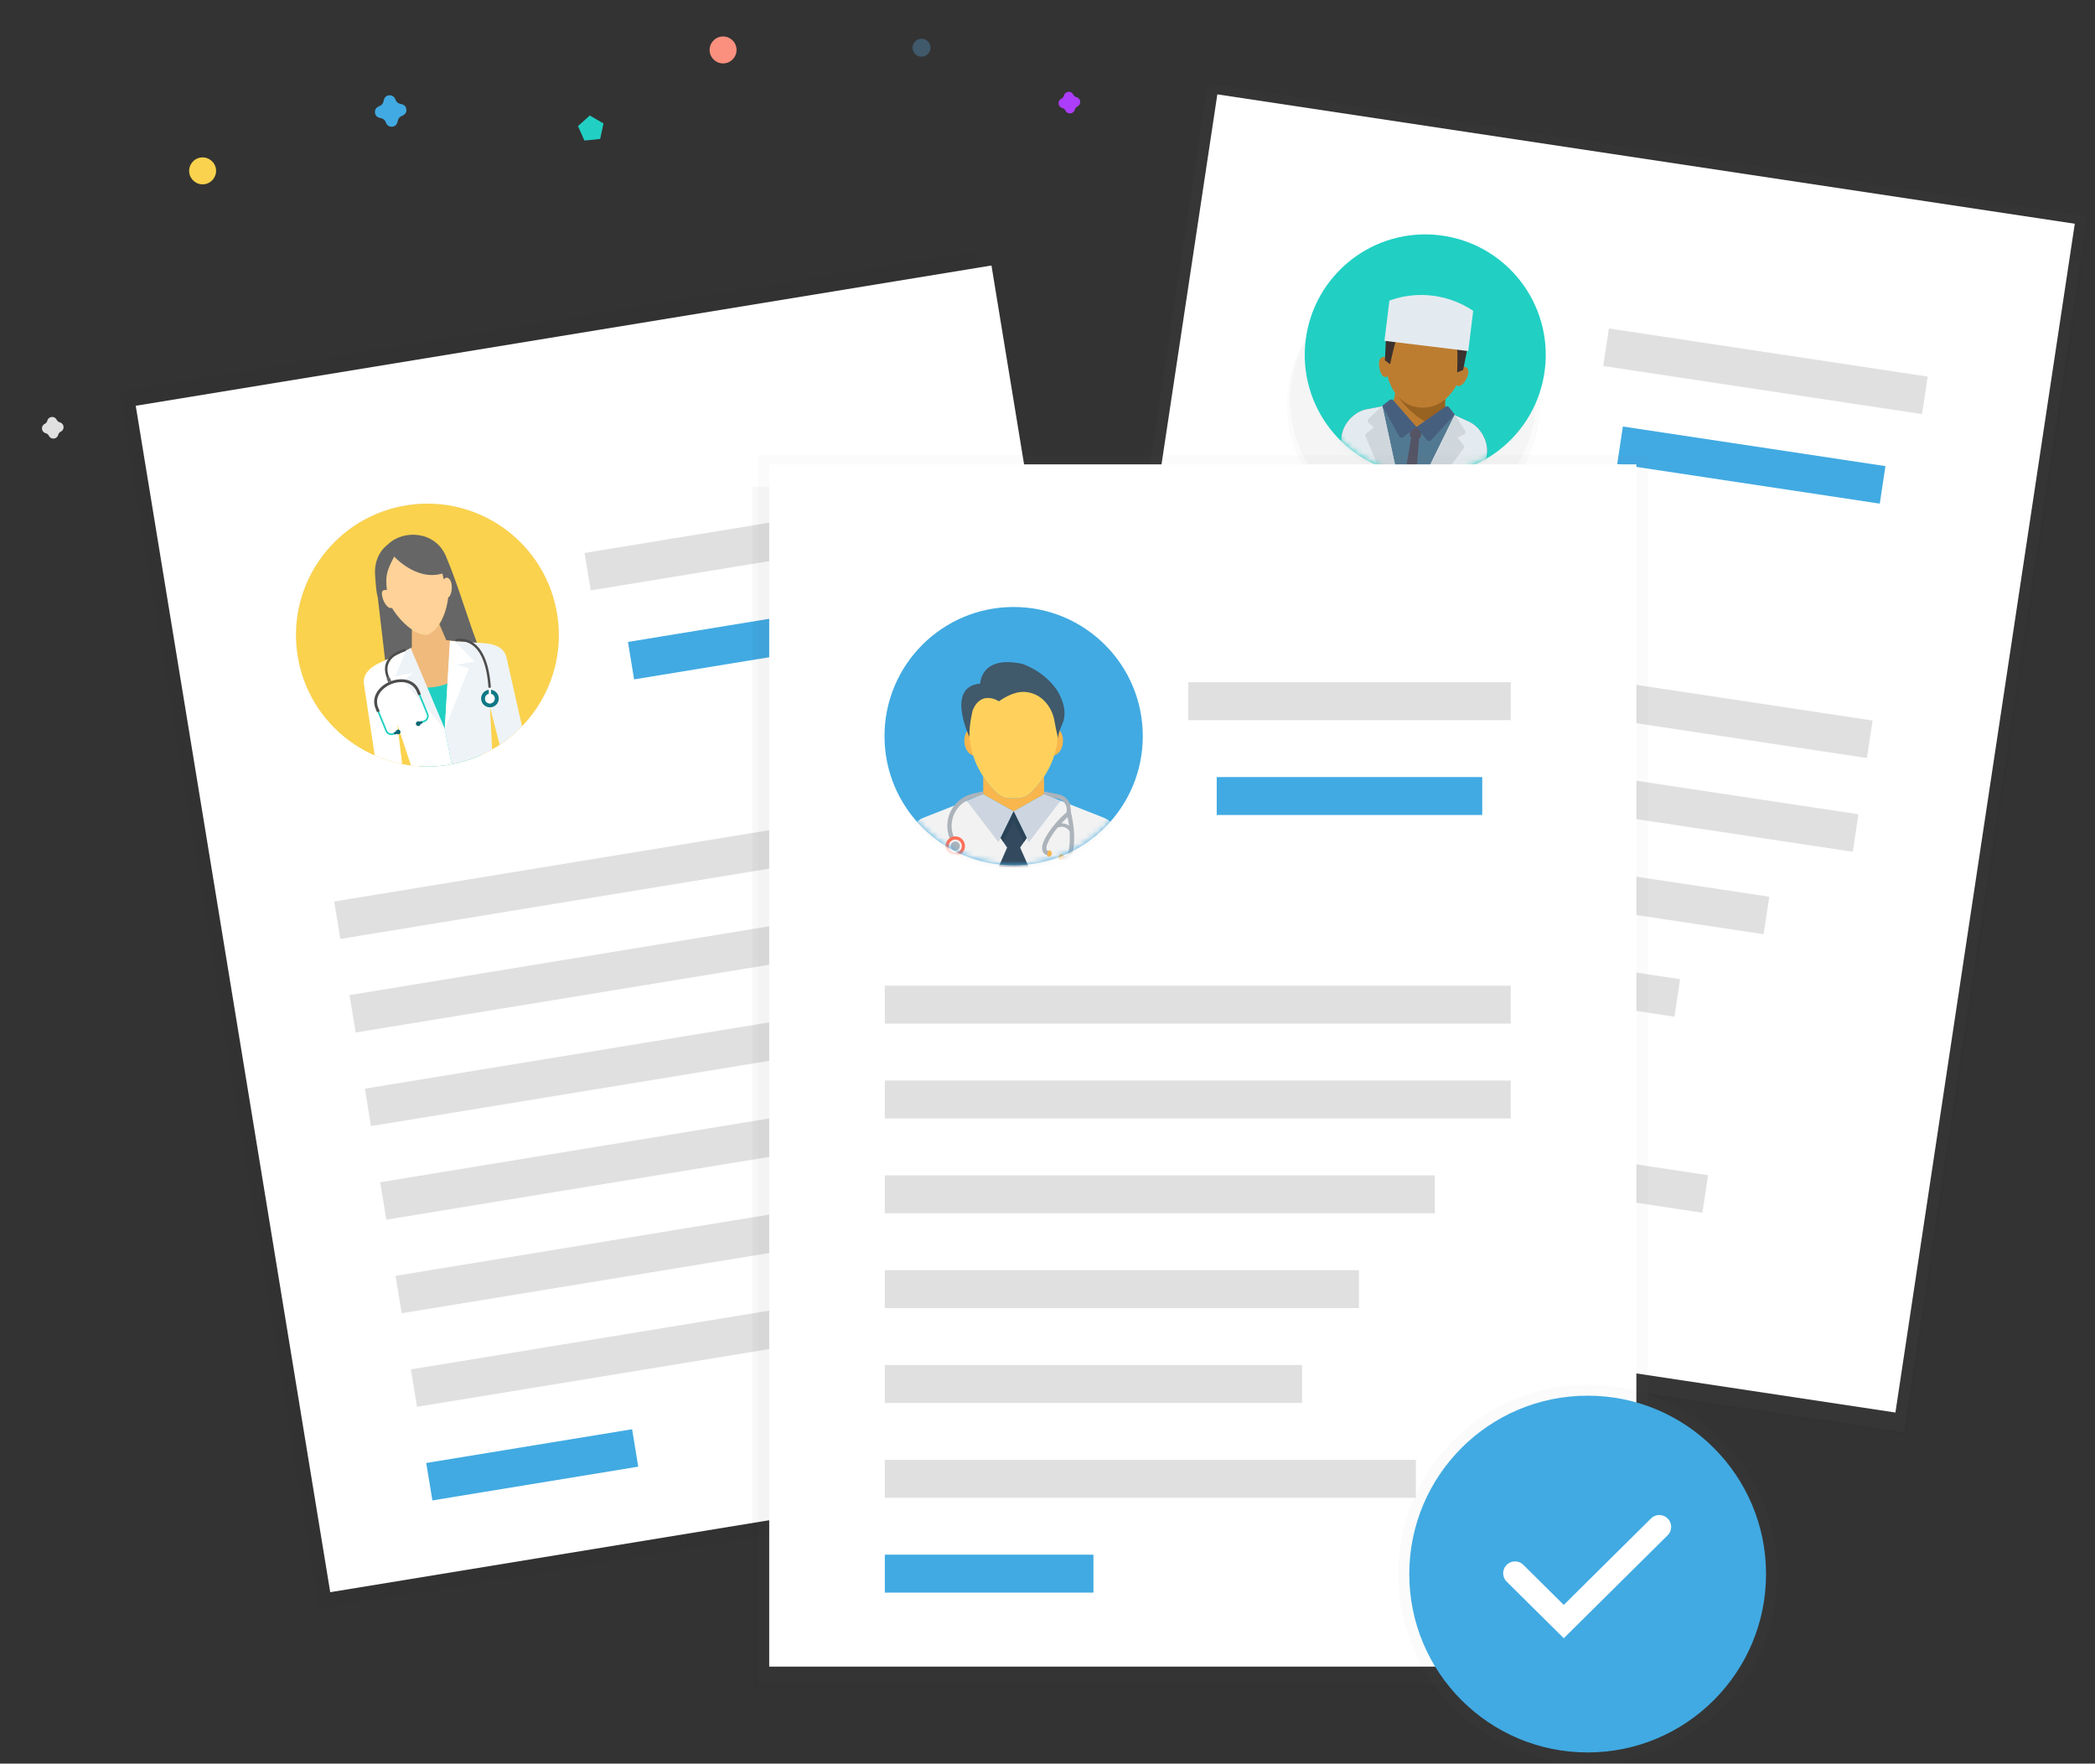 <svg width="354" height="298" viewBox="0 0 354 298" fill="none" xmlns="http://www.w3.org/2000/svg">
<rect x="0" y="0" width="354" height="298" fill="#333333" stroke="none"/>
<g opacity="0.5">
<path opacity="0.5" d="M204.033 14.147L173.04 219.561L321.709 241.992L352.702 36.578L204.033 14.147Z" fill="url(#paint0_linear)"/>
</g>
<path opacity="0.03" d="M215.016 16.975L184.138 221.627L322.162 242.452L353.04 37.8L215.016 16.975Z" fill="black"/>
<path d="M205.698 15.945L175.39 216.819L320.277 238.679L350.584 37.806L205.698 15.945Z" fill="white"/>
<path d="M316.418 121.747L211.847 105.969L210.891 112.308L315.461 128.085L316.418 121.747Z" fill="#E0E0E0"/>
<path d="M314.028 137.589L209.457 121.812L208.501 128.15L313.071 143.927L314.028 137.589Z" fill="#E0E0E0"/>
<path d="M325.731 63.633L271.86 55.505L270.903 61.843L324.774 69.971L325.731 63.633Z" fill="#E0E0E0"/>
<path d="M318.589 78.762L274.224 72.068L273.268 78.407L317.633 85.1L318.589 78.762Z" fill="#41AAE2"/>
<path d="M298.962 151.522L207.064 137.656L206.108 143.995L298.005 157.86L298.962 151.522Z" fill="#E0E0E0"/>
<path d="M283.892 165.454L204.672 153.501L203.715 159.84L282.936 171.793L283.892 165.454Z" fill="#E0E0E0"/>
<path d="M271.996 179.864L202.281 169.345L201.325 175.684L271.04 186.202L271.996 179.864Z" fill="#E0E0E0"/>
<path d="M288.618 198.576L199.891 185.189L198.935 191.528L287.661 204.915L288.618 198.576Z" fill="#E0E0E0"/>
<path d="M232.36 206.291L197.504 201.032L196.548 207.371L231.403 212.63L232.36 206.291Z" fill="#6C63FF"/>
<g opacity="0.5">
<path opacity="0.5" d="M259.985 71.635C260.535 67.983 260.13 64.251 258.811 60.803C257.491 57.354 255.301 54.305 252.454 51.954C249.606 49.603 246.199 48.029 242.563 47.385C238.927 46.741 235.186 47.049 231.704 48.28C228.223 49.511 225.119 51.622 222.695 54.408C220.272 57.194 218.611 60.56 217.874 64.179C217.137 67.797 217.349 71.545 218.49 75.057C219.632 78.569 221.662 81.725 224.385 84.22C224.385 84.25 224.385 84.284 224.385 84.315C224.975 85.084 225.711 85.729 226.552 86.212L226.594 86.121C227.456 87.119 231.422 89.108 236.215 89.818H236.321C239.357 90.281 242.731 90.239 245.862 89.108C245.862 89.108 245.897 89.055 245.954 88.956C246.74 88.722 247.483 88.361 248.155 87.89L248.223 87.654C251.335 86.137 254.031 83.886 256.08 81.095C258.128 78.305 259.469 75.058 259.985 71.635Z" fill="url(#paint1_linear)"/>
</g>
<path d="M259.255 70.76C260.965 59.429 253.165 48.858 241.834 47.148C230.503 45.439 219.932 53.238 218.222 64.569C216.513 75.9 224.312 86.471 235.643 88.181C246.974 89.891 257.545 82.091 259.255 70.76Z" fill="#F5F5F5"/>
<path opacity="0.03" d="M164.788 42.455L20.192 66.159L53.915 271.866L198.511 248.161L164.788 42.455Z" fill="black"/>
<path d="M167.532 44.861L22.936 68.566L55.801 269.037L200.397 245.333L167.532 44.861Z" fill="white"/>
<circle cx="240.83" cy="59.967" r="20.361" transform="rotate(6.967 240.83 59.967)" fill="#21D0C3"/>
<mask id="mask0" mask-type="alpha" maskUnits="userSpaceOnUse" x="218" y="37" width="46" height="46">
<circle cx="240.83" cy="59.967" r="20.361" transform="rotate(6.967 240.83 59.967)" fill="#21D0C3"/>
</mask>
<g mask="url(#mask0)">
<path d="M234.466 69.018C235.605 68.467 235.734 66.43 235.792 65.958L244.287 66.996C244.23 67.468 243.852 69.475 244.824 70.284L238.944 75.445L234.466 69.018Z" fill="#BD7D31"/>
<path d="M242.709 72.074L244.824 70.284C243.852 69.476 244.23 67.469 244.287 66.997L235.792 65.959C236.187 67.786 239.851 71.285 242.709 72.074Z" fill="#986221"/>
<path d="M247.397 61.149C246.935 64.929 244.183 69.379 239.751 68.837C235.32 68.296 233.72 63.314 234.182 59.534C234.643 55.754 237.774 54.704 241.424 55.15C245.073 55.596 247.859 57.369 247.397 61.149Z" fill="#BD7D31"/>
<path d="M234.301 60.387C233.615 60.124 233.106 60.446 233.015 61.188C232.895 62.172 233.552 64.697 234.736 63.315C235.92 61.932 234.301 60.387 234.301 60.387Z" fill="#BD7D31"/>
<path d="M246.955 61.934C247.749 61.851 248.209 62.291 248.118 63.034C247.998 64.017 246.665 66.299 245.757 64.661C244.849 63.023 246.955 61.934 246.955 61.934Z" fill="#BD7D31"/>
<path d="M235.828 57.82C235.562 58.361 234.895 61.538 234.895 61.538L234.015 60.9L234.172 57.408L235.828 57.82Z" fill="#3C312E"/>
<path d="M246.212 59.088C246.339 59.678 246.222 62.922 246.222 62.922L247.23 62.515L247.918 59.088L246.212 59.088Z" fill="#3C312E"/>
<path d="M249.223 81.492C250.005 81.587 250.716 81.031 250.812 80.249L251.253 76.641C251.506 74.564 250.159 72.149 248.258 71.275L245.421 69.969C243.684 70.989 241.211 72.369 239.347 72.141C237.484 71.914 235.416 69.979 233.976 68.57L230.907 69.154C228.852 69.546 226.963 71.565 226.709 73.642L226.268 77.25C226.173 78.032 226.729 78.743 227.511 78.839L249.223 81.492Z" fill="#527992"/>
<path d="M240.118 73.673C240.087 73.933 239.848 74.119 239.589 74.087L238.645 73.972C238.385 73.94 238.199 73.702 238.231 73.442L238.346 72.498C238.378 72.239 238.616 72.052 238.876 72.084L239.82 72.199C240.079 72.231 240.266 72.469 240.234 72.729L240.118 73.673Z" fill="#545465"/>
<path d="M238.771 76.862C239.031 76.893 239.268 76.708 239.3 76.447C239.332 76.186 239.147 75.949 238.886 75.918C238.625 75.886 238.388 76.071 238.356 76.332C238.324 76.593 238.51 76.83 238.771 76.862Z" fill="#D0D7DC"/>
<path d="M239.347 72.142L237.137 73.87C236.907 74.05 236.571 73.982 236.429 73.727L233.558 68.56L234.791 67.595C234.99 67.439 235.277 67.466 235.443 67.657L239.347 72.142Z" fill="#475F7F"/>
<path d="M239.347 72.141L241.076 74.351C241.256 74.581 241.599 74.596 241.798 74.382L245.829 70.059L244.864 68.825C244.709 68.626 244.424 68.584 244.217 68.729L239.347 72.141Z" fill="#475F7F"/>
<path d="M239.797 73.843L239.117 74.029L238.501 73.684L237.423 80.05L238.367 80.165L239.311 80.281L239.797 73.843Z" fill="#545465"/>
<path d="M249.391 81.495C250.104 81.498 250.723 80.974 250.812 80.249L251.252 76.641C251.506 74.564 250.159 72.149 248.258 71.274L245.785 70.136L240.729 80.437L249.391 81.495Z" fill="#E4EBF0"/>
<path d="M233.582 68.645L230.907 69.154C228.852 69.545 226.963 71.564 226.709 73.641L226.268 77.249C226.18 77.975 226.655 78.632 227.347 78.801L236.009 79.86L233.582 68.645Z" fill="#E4EBF0"/>
<path d="M233.558 68.56L231.253 70.742C231.04 70.933 231.044 71.269 231.262 71.456L232.152 72.22L230.894 73.205C230.705 73.352 230.656 73.618 230.779 73.823L233.175 79.531L236.009 79.86L233.558 68.56Z" fill="#D0D7DC"/>
<path d="M245.829 70.059L247.54 72.731C247.701 72.969 247.616 73.293 247.36 73.422L246.312 73.95L247.296 75.209C247.444 75.397 247.428 75.667 247.259 75.837L243.559 80.799L240.729 80.436L245.829 70.059Z" fill="#D0D7DC"/>
<path d="M248.1 59.319C243.38 58.742 238.66 58.165 233.94 57.589C234.248 55.071 234.463 53.31 234.771 50.792C239.495 49.07 244.759 49.713 248.93 52.523C248.623 55.04 248.407 56.801 248.1 59.319Z" fill="#E4EBF0"/>
</g>
<path d="M160.83 135.221L56.469 152.33L57.506 158.655L161.867 141.547L160.83 135.221Z" fill="#E0E0E0"/>
<path d="M163.422 151.034L59.061 168.143L60.098 174.468L164.459 157.36L163.422 151.034Z" fill="#E0E0E0"/>
<path d="M152.538 84.622L98.776 93.436L99.813 99.761L153.575 90.948L152.538 84.622Z" fill="#E0E0E0"/>
<path d="M150.385 101.213L106.109 108.471L107.146 114.797L151.422 107.538L150.385 101.213Z" fill="#41AAE2"/>
<path d="M153.366 168.92L61.653 183.956L62.69 190.281L154.403 175.246L153.366 168.92Z" fill="#E0E0E0"/>
<path d="M143.306 186.803L64.245 199.764L65.281 206.09L144.343 193.129L143.306 186.803Z" fill="#E0E0E0"/>
<path d="M136.412 204.174L66.837 215.58L67.874 221.905L137.449 210.499L136.412 204.174Z" fill="#E0E0E0"/>
<path d="M157.978 216.872L69.429 231.389L70.466 237.714L159.015 223.198L157.978 216.872Z" fill="#E0E0E0"/>
<path d="M106.81 241.501L72.024 247.203L73.061 253.529L107.847 247.826L106.81 241.501Z" fill="#41AAE2"/>
<g opacity="0.5">
<path opacity="0.5" d="M93.681 103.499C93.067 99.753 91.493 96.23 89.113 93.273C86.733 90.316 83.627 88.025 80.099 86.623C76.571 85.222 72.741 84.758 68.98 85.276C65.219 85.794 61.657 87.278 58.639 89.581C55.622 91.884 53.252 94.93 51.761 98.42C50.269 101.911 49.707 105.729 50.128 109.502C50.55 113.274 51.941 116.874 54.166 119.949C56.391 123.025 59.375 125.472 62.826 127.053L62.856 127.148C63.677 127.71 64.6 128.105 65.574 128.309V128.206C66.731 128.912 71.24 129.607 76.155 128.787H76.261C79.377 128.282 82.664 127.174 85.37 125.079C85.37 125.079 85.37 125.018 85.408 124.905C86.103 124.427 86.717 123.84 87.226 123.166C87.226 123.08 87.226 122.997 87.226 122.916C89.796 120.446 91.728 117.388 92.852 114.005C93.977 110.622 94.262 107.017 93.681 103.499Z" fill="url(#paint2_linear)"/>
</g>
<path d="M75.437 128.097C87.062 126.191 94.941 115.223 93.035 103.598C91.129 91.974 80.161 84.095 68.536 86.001C56.911 87.906 49.033 98.875 50.938 110.499C52.844 122.124 63.813 130.003 75.437 128.097Z" fill="#F5F5F5"/>
<g opacity="0.5">
<path opacity="0.5" d="M278.414 76.936H128.062V284.676H278.414V76.936Z" fill="url(#paint3_linear)"/>
</g>
<path opacity="0.03" d="M273.672 82.238H127.146V285.385H273.672V82.238Z" fill="black"/>
<path d="M276.501 78.465H129.975V281.613H276.501V78.465Z" fill="white"/>
<path d="M255.267 166.553H149.513V172.963H255.267V166.553Z" fill="#E0E0E0"/>
<path d="M255.267 182.577H149.513V188.987H255.267V182.577Z" fill="#E0E0E0"/>
<path d="M255.271 115.28H200.79V121.69H255.271V115.28Z" fill="#E0E0E0"/>
<path d="M250.462 131.303H205.595V137.713H250.462V131.303Z" fill="#41AAE2"/>
<path d="M242.45 198.6H149.513V205.01H242.45V198.6Z" fill="#E0E0E0"/>
<path d="M229.63 214.623H149.513V221.033H229.63V214.623Z" fill="#E0E0E0"/>
<path d="M220.017 230.65H149.513V237.061H220.017V230.65Z" fill="#E0E0E0"/>
<path d="M239.244 246.674H149.513V253.084H239.244V246.674Z" fill="#E0E0E0"/>
<path d="M184.763 262.698H149.513V269.108H184.763V262.698Z" fill="#41AAE2"/>
<g opacity="0.5">
<path opacity="0.5" d="M268.273 298C285.962 298 300.301 283.661 300.301 265.972C300.301 248.284 285.962 233.944 268.273 233.944C250.585 233.944 236.245 248.284 236.245 265.972C236.245 283.661 250.585 298 268.273 298Z" fill="url(#paint4_linear)"/>
</g>
<path d="M268.273 296.115C284.92 296.115 298.415 282.62 298.415 265.973C298.415 249.326 284.92 235.832 268.273 235.832C251.626 235.832 238.132 249.326 238.132 265.973C238.132 282.62 251.626 296.115 268.273 296.115Z" fill="#41AAE2"/>
<path d="M256 265.837L264.237 274L280.381 258" stroke="white" stroke-width="4" stroke-linecap="round"/>
<path d="M76.512 129.093C88.543 126.725 96.376 115.052 94.007 103.021C91.638 90.99 79.965 83.157 67.934 85.526C55.903 87.894 48.071 99.567 50.439 111.598C52.808 123.629 64.481 131.462 76.512 129.093Z" fill="#ECF0F1"/>
<path d="M76.512 129.093C88.543 126.725 96.376 115.052 94.007 103.021C91.638 90.99 79.965 83.157 67.934 85.526C55.903 87.894 48.071 99.567 50.439 111.598C52.808 123.629 64.481 131.462 76.512 129.093Z" fill="#FAD24D"/>
<path d="M69.596 106.291L69.59 109.382L67.741 110.455L72.56 128.74L80.098 127.211L76.745 108.319L75.399 108.17L74.156 105.263L69.596 106.291Z" fill="#F0BA7D"/>
<path d="M68.308 115.71C71.925 116.66 75.387 116.328 78.599 113.777L81.198 127.621C79.725 128.27 78.158 128.769 76.512 129.093C74.618 129.466 72.734 129.586 70.892 129.477L68.308 115.71Z" fill="#21D0C3"/>
<path d="M76.081 108.272L82.141 108.708C83.723 108.875 85.23 109.494 85.584 111.071L88.206 122.722C87.076 123.896 85.812 124.95 84.433 125.859L82.79 119.453L83.159 126.638C81.142 127.779 78.911 128.622 76.512 129.094C76.45 129.106 76.387 129.117 76.325 129.129L75.153 123.191L76.081 108.272Z" fill="#EEF3F7"/>
<path d="M76.018 108.241L76.836 108.398L80.186 111.77L77.146 112.318L79.222 112.953L75.153 123.19L76.018 108.241Z" fill="white"/>
<path d="M69.341 109.537L63.851 112.142C62.437 112.871 61.258 113.994 61.499 115.592L63.319 127.649C64.797 128.297 66.35 128.787 67.954 129.102L67.143 122.391L69.447 129.342C71.681 129.624 73.995 129.567 76.325 129.128L75.153 123.19L69.341 109.537Z" fill="white"/>
<path d="M69.388 109.487L68.552 110.011L66.784 114.287L69.816 113.695L68.112 115.04L75.153 123.191L69.388 109.487Z" fill="#EEF3F7"/>
<path d="M64.28 99.928C64.376 100.922 64.997 103.048 66.163 102.733C66.163 102.733 68.842 107.358 72.229 107.275C74.957 106.201 75.793 101.37 75.839 100.916C76.255 100.973 76.989 98.944 75.86 97.624C75.537 97.246 74.926 97.724 74.926 97.724L74.63 96.495C70.245 97.809 66.606 94.034 66.606 94.034C65.266 96.224 65.065 97.362 65.337 99.704C65.337 99.704 64.977 99.568 64.621 99.63C64.513 99.649 64.394 99.769 64.28 99.928Z" fill="#FED298"/>
<path d="M69.59 109.383L69.596 106.361C67.594 105.04 66.228 102.721 66.228 102.721C65.111 103.073 64.031 100.013 64.779 99.752C65.121 99.632 65.378 99.696 65.378 99.696C65.072 97.228 65.395 96.395 66.606 94.035C66.606 94.035 70.357 98.221 74.739 96.908L75.004 97.917C75.174 97.668 75.522 97.397 75.948 97.863C76.641 98.621 76.341 100.711 75.731 100.956C75.7 101.275 75.433 103.639 74.24 105.458L75.399 108.171C77.182 108.383 78.881 108.485 80.588 108.596C78.775 103.735 77.233 98.392 75.335 93.945C73.514 89.678 68.106 89.449 65.527 92.011C65.527 92.011 63.17 93.546 63.376 97.059C63.583 100.571 63.826 100.866 63.826 100.866L65.075 111.561C66.528 110.872 68.23 110.172 69.59 109.383Z" fill="#666666"/>
<path d="M82.826 119.622C81.947 119.643 81.218 118.947 81.197 118.068C81.177 117.189 81.873 116.46 82.751 116.439C83.63 116.418 84.36 117.115 84.38 117.994C84.401 118.872 83.705 119.602 82.826 119.622Z" fill="#FEFEFE"/>
<path d="M82.824 119.53C81.996 119.549 81.309 118.894 81.29 118.067C81.271 117.239 81.926 116.552 82.754 116.532C83.582 116.513 84.268 117.169 84.288 117.996C84.307 118.824 83.652 119.511 82.824 119.53Z" fill="#0F7986"/>
<path d="M82.808 118.861C82.35 118.871 81.97 118.508 81.96 118.051C81.949 117.592 82.312 117.213 82.769 117.202C83.228 117.191 83.608 117.554 83.618 118.012C83.629 118.47 83.266 118.85 82.808 118.861Z" fill="#EBECEC"/>
<path d="M82.605 117.324L82.975 117.315L82.948 116.163L82.579 116.172L82.605 117.324Z" fill="#FEFEFE"/>
<path d="M71.131 122.246L71.775 121.981C72.049 121.868 72.251 121.654 72.358 121.399C72.463 121.145 72.473 120.85 72.361 120.576L70.791 116.76C70.198 115.32 68.875 114.787 67.502 114.881C66.976 114.917 66.443 115.047 65.942 115.253C65.44 115.459 64.971 115.742 64.572 116.087C63.532 116.984 62.971 118.291 63.564 119.734L65.134 123.55C65.247 123.823 65.461 124.026 65.716 124.132L65.716 124.132C65.971 124.238 66.265 124.248 66.539 124.135L67.182 123.87L67.073 123.605L66.429 123.87C66.229 123.952 66.012 123.945 65.826 123.868L65.826 123.868C65.639 123.79 65.482 123.641 65.399 123.441L63.829 119.625C63.291 118.316 63.807 117.124 64.758 116.304C65.134 115.979 65.577 115.712 66.05 115.517C66.524 115.323 67.027 115.201 67.522 115.167C68.779 115.08 69.988 115.564 70.525 116.87L72.095 120.686C72.178 120.886 72.171 121.102 72.093 121.289C72.015 121.476 71.866 121.633 71.666 121.715L71.022 121.98L71.131 122.246Z" fill="#21D0C3"/>
<path d="M71.119 117.307L70.879 116.724C70.269 115.24 68.907 114.69 67.496 114.787C66.96 114.824 66.416 114.955 65.906 115.165C65.395 115.375 64.917 115.664 64.51 116.014C63.441 116.937 62.864 118.283 63.476 119.77L63.716 120.353L64.158 120.171L63.918 119.588C63.398 118.324 63.899 117.171 64.82 116.376C65.188 116.058 65.623 115.796 66.087 115.605C66.551 115.414 67.044 115.295 67.53 115.262C68.747 115.178 69.918 115.644 70.437 116.906L70.677 117.489L71.119 117.307Z" fill="#4D4D4D"/>
<path d="M66.684 124.141L67.028 124C67.138 124.083 67.287 124.107 67.424 124.051C67.629 123.967 67.727 123.732 67.642 123.527C67.558 123.323 67.324 123.225 67.119 123.309C66.982 123.365 66.893 123.488 66.874 123.624L66.529 123.766L66.684 124.141Z" fill="#076673"/>
<path d="M71.417 122.193L71.073 122.335C71.053 122.471 70.964 122.594 70.828 122.65C70.623 122.734 70.388 122.637 70.304 122.432C70.22 122.227 70.318 121.992 70.522 121.908C70.659 121.852 70.809 121.877 70.918 121.96L71.263 121.818L71.417 122.193Z" fill="#076673"/>
<path d="M66.117 115.086L65.844 114.424L65.583 114.532L65.322 114.639L65.597 115.308C65.695 115.257 65.795 115.211 65.896 115.169C65.969 115.139 66.042 115.112 66.117 115.086Z" fill="#666666"/>
<path d="M67.192 123.644C67.254 123.618 67.283 123.547 67.258 123.485C67.232 123.423 67.162 123.393 67.099 123.419C67.037 123.445 67.008 123.515 67.033 123.577C67.059 123.639 67.13 123.669 67.192 123.644Z" fill="#0F7986"/>
<path d="M70.597 122.241C70.659 122.216 70.689 122.145 70.663 122.083C70.638 122.021 70.567 121.991 70.505 122.017C70.443 122.042 70.413 122.113 70.439 122.175C70.464 122.237 70.535 122.267 70.597 122.241Z" fill="#0F7986"/>
<path d="M82.763 118.861C82.33 118.871 81.971 118.528 81.961 118.095C81.951 117.662 82.293 117.303 82.727 117.292C83.16 117.282 83.519 117.625 83.529 118.058C83.54 118.492 83.197 118.851 82.763 118.861Z" fill="#FEFEFE"/>
<path d="M68.565 110.024C68.553 110.026 64.329 110.894 65.772 114.455L65.394 114.608C63.766 110.594 68.468 109.628 68.481 109.625L68.565 110.024Z" fill="#4D4D4D"/>
<path d="M76.932 107.982C77.626 107.865 78.998 107.79 80.27 108.837C81.516 109.862 82.663 111.968 82.946 116.189L82.54 116.216C82.265 112.132 81.184 110.116 80.012 109.152C78.866 108.21 77.628 108.278 77.001 108.383L76.932 107.982Z" fill="#4D4D4D"/>
<circle cx="171.279" cy="124.388" r="21.823" fill="#41AAE2"/>
<mask id="mask1" mask-type="alpha" maskUnits="userSpaceOnUse" x="149" y="102" width="45" height="45">
<circle cx="171.279" cy="124.388" r="21.823" fill="#41AAE2"/>
</mask>
<g mask="url(#mask1)">
<path d="M188.682 141.318V146.554H153.875V141.318C153.875 139.933 154.724 138.685 156.014 138.185L163.353 135.299L169.082 141.594L170.879 137.932V137.925L171.279 137.105L171.686 137.925L173.484 141.594L179.205 135.299L186.551 138.185C187.834 138.693 188.682 139.933 188.682 141.318Z" fill="#F2F2F2"/>
<path d="M176.413 134.212H176.42V131.232C176.039 131.809 175.597 132.395 175.083 132.981L174.372 133.764C173.72 134.474 172.792 134.888 171.827 134.888H170.739C169.775 134.888 168.846 134.475 168.194 133.764L167.483 132.981C166.964 132.39 166.516 131.796 166.134 131.213V134.207L166.146 134.213L170.62 136.736L171.28 137.106L171.94 136.736L176.413 134.212Z" fill="#F8B64C"/>
<g opacity="0.1">
<g opacity="0.1">
<path opacity="0.1" d="M169.445 134.622C169.44 134.62 169.436 134.619 169.432 134.617C169.424 134.614 169.417 134.612 169.409 134.61C169.402 134.606 169.394 134.606 169.384 134.602L172.118 136.633L176.413 134.211H176.417L176.42 131.246C176.413 131.257 175.401 132.583 175.083 132.979L174.372 133.762C173.72 134.472 172.791 134.886 171.827 134.886H170.739C170.52 134.886 170.304 134.862 170.093 134.818C169.87 134.775 169.654 134.708 169.445 134.622Z" fill="#40596B"/>
</g>
</g>
<path d="M166.19 125.159C166.303 126.461 165.671 127.58 164.779 127.657C163.886 127.735 163.07 126.742 162.955 125.441C162.842 124.139 163.473 123.022 164.367 122.943C165.259 122.865 166.076 123.857 166.19 125.159Z" fill="#F8B64C"/>
<path d="M179.609 125.441C179.496 126.743 178.679 127.735 177.786 127.657C176.893 127.578 176.261 126.461 176.376 125.159C176.489 123.858 177.306 122.865 178.199 122.943C179.092 123.02 179.724 124.139 179.609 125.441Z" fill="#F8B64C"/>
<path d="M178.679 125.163C178.542 126.62 177.852 129.832 175.083 132.979L174.372 133.762C173.72 134.473 172.791 134.887 171.827 134.887H170.739C169.775 134.887 168.846 134.474 168.194 133.762L167.483 132.979C164.713 129.832 164.032 126.619 163.886 125.163C163.69 123.154 163.77 120.601 163.886 119.942C164.546 116.077 167.853 113.676 171.283 113.676C174.712 113.676 178.019 116.077 178.679 119.942C178.795 120.601 178.875 123.155 178.679 125.163Z" fill="#FFD15C"/>
<path d="M165.629 115.509C165.629 115.509 165.68 110.626 172.778 112.186C172.778 112.186 176.3 113.292 178.566 116.566C178.566 116.566 180.693 119.654 179.537 122.251C179.161 123.094 178.758 124.06 178.804 124.835C178.804 124.835 178.41 123.189 178.176 121.818C177.979 120.669 177.484 119.593 176.725 118.71L176.703 118.683C175.474 117.26 173.55 116.594 171.73 117.063C170.862 117.287 169.875 117.725 168.788 118.5C168.788 118.5 165.831 116.515 164.369 119.989C164.369 119.989 163.718 122.529 163.81 124.535C163.81 124.534 159.74 116.012 165.629 115.509Z" fill="#40596B"/>
<path d="M180.973 137.33C180.959 137.207 180.931 136.076 180.699 135.619C180.306 134.85 179.604 134.336 178.755 134.205L176.42 133.734V134.212H176.413L176.079 134.401L178.639 134.923C179.256 135.017 179.771 135.387 180.046 135.945C180.227 136.3 180.301 136.685 180.242 137.062L180.227 137.251C177.16 139.912 176.29 142.312 176.253 142.421C176.023 143.11 176.037 143.654 176.29 144.045C176.574 144.488 177.037 144.539 177.095 144.546L177.167 143.821C177.16 143.821 176.986 143.791 176.892 143.639C176.776 143.45 176.79 143.103 176.943 142.66C176.95 142.644 177.378 141.464 178.683 139.867C179.046 139.686 179.451 139.65 179.844 139.766C180.221 139.882 180.539 140.136 180.736 140.475C180.88 142.572 180.562 143.805 180.554 143.812C180.416 144.261 180.227 144.559 180.018 144.639C179.851 144.712 179.698 144.631 179.698 144.624L179.517 144.942L179.328 145.256C179.358 145.278 179.582 145.401 179.879 145.401C180.002 145.401 180.134 145.38 180.272 145.322C180.707 145.156 181.041 144.72 181.257 144.024C181.287 143.915 181.96 141.384 180.973 137.33ZM180.01 139.208C179.792 139.143 179.56 139.115 179.342 139.122C179.655 138.78 180.002 138.433 180.394 138.078C180.503 138.585 180.582 139.071 180.641 139.529C180.452 139.389 180.241 139.281 180.01 139.208Z" fill="#ACB3BA"/>
<path d="M177.733 144.311C177.675 144.602 177.391 144.792 177.1 144.735C176.81 144.678 177.016 143.621 177.308 143.679C177.599 143.736 177.79 144.019 177.733 144.311Z" fill="#F8B64C"/>
<path d="M178.908 144.674C178.785 144.945 178.903 145.264 179.173 145.388C179.444 145.512 179.892 144.534 179.622 144.409C179.354 144.285 179.033 144.404 178.908 144.674Z" fill="#F8B64C"/>
<path d="M166.145 134.212L166.133 134.206V133.733L164.565 134.056C162.892 134.4 161.485 135.467 160.7 136.983C159.917 138.5 159.861 140.267 160.547 141.83L161.212 141.538C160.614 140.177 160.66 138.639 161.345 137.317C162.027 135.997 163.254 135.066 164.71 134.767L166.482 134.402L166.145 134.212Z" fill="#ACB3BA"/>
<path d="M179.205 135.3L173.854 142.32L171.279 137.106L171.939 136.736L176.413 134.212H176.42L176.427 134.205L179.205 135.3Z" fill="#CDD6E0"/>
<path d="M163.353 135.301L168.712 142.321L171.279 137.107L170.619 136.737L166.145 134.213L166.13 134.206L163.353 135.301Z" fill="#CDD6E0"/>
<path d="M168.712 146.553L170.176 143.218L169.545 142.289L169.082 141.593L170.879 137.925L171.279 137.104L171.686 137.925V137.932L173.484 141.593L173.013 142.283L172.381 143.218L173.854 146.553H168.712Z" fill="#334A5E"/>
<path d="M173.484 141.593L173.012 142.283L171.286 138.751L169.545 142.289L169.082 141.593L170.879 137.925L171.279 137.104L171.685 137.925V137.932L173.484 141.593Z" fill="#2A4356"/>
<path d="M163.06 142.965C163.06 143.872 162.323 144.608 161.417 144.608C160.51 144.608 159.775 143.872 159.775 142.965C159.775 142.059 160.51 141.324 161.417 141.324C162.323 141.324 163.06 142.059 163.06 142.965Z" fill="#FF7058"/>
<path d="M162.52 142.965C162.52 143.574 162.027 144.068 161.418 144.068C160.808 144.068 160.314 143.574 160.314 142.965C160.314 142.357 160.808 141.862 161.418 141.862C162.027 141.862 162.52 142.356 162.52 142.965Z" fill="#F2F2F2"/>
<path d="M162.191 142.965C162.191 143.393 161.845 143.738 161.419 143.738C160.991 143.738 160.645 143.392 160.645 142.965C160.645 142.539 160.992 142.193 161.419 142.193C161.845 142.193 162.191 142.539 162.191 142.965Z" fill="#ACB3BA"/>
</g>
<circle cx="34.236" cy="28.873" r="2.277" transform="rotate(-5.836 34.236 28.873)" fill="#FAD24D"/>
<circle cx="122.182" cy="8.44" r="2.277" transform="rotate(-5.836 122.182 8.44)" fill="#FC907E"/>
<circle cx="155.716" cy="8.064" r="1.518" transform="rotate(-5.836 155.716 8.064)" fill="#40596B"/>
<path d="M64.873 16.845C65.105 15.946 66.33 15.82 66.739 16.654L66.908 16.997C67.036 17.259 67.273 17.452 67.555 17.525L67.926 17.62C68.825 17.852 68.95 19.077 68.116 19.486L67.773 19.654C67.511 19.783 67.319 20.02 67.246 20.302L67.15 20.672C66.918 21.571 65.693 21.697 65.284 20.863L65.116 20.52C64.987 20.258 64.75 20.065 64.468 19.992L64.098 19.897C63.199 19.665 63.074 18.44 63.907 18.031L64.25 17.863C64.512 17.734 64.705 17.497 64.778 17.215L64.873 16.845Z" fill="#41AAE2"/>
<path d="M179.783 16.139C179.978 15.383 181.008 15.278 181.352 15.979C181.46 16.199 181.659 16.361 181.896 16.422C182.652 16.617 182.757 17.647 182.057 17.991C181.836 18.099 181.674 18.298 181.613 18.536C181.418 19.291 180.388 19.396 180.044 18.696C179.936 18.476 179.737 18.314 179.5 18.252C178.744 18.057 178.639 17.027 179.339 16.684C179.56 16.576 179.722 16.377 179.783 16.139Z" fill="#AC3DFA"/>
<path d="M8.001 71.083C8.196 70.328 9.226 70.222 9.57 70.923C9.678 71.143 9.877 71.305 10.115 71.367C10.87 71.562 10.976 72.591 10.275 72.935C10.055 73.043 9.893 73.242 9.831 73.48C9.636 74.236 8.607 74.341 8.263 73.64C8.155 73.42 7.956 73.258 7.718 73.197C6.962 73.002 6.857 71.972 7.558 71.628C7.778 71.52 7.94 71.321 8.001 71.083Z" fill="#E0E0E0"/>
<path d="M99.661 19.516L101.976 20.861L101.411 23.478L98.748 23.75L97.667 21.302L99.661 19.516Z" fill="#21D0C3"/>
<defs>
<linearGradient id="paint0_linear" x1="247.374" y1="230.777" x2="278.367" y2="25.362" gradientUnits="userSpaceOnUse">
<stop stop-color="#808080" stop-opacity="0.25"/>
<stop offset="0.54" stop-color="#808080" stop-opacity="0.12"/>
<stop offset="1" stop-color="#808080" stop-opacity="0.1"/>
</linearGradient>
<linearGradient id="paint1_linear" x1="25088.7" y1="31480.3" x2="25814.6" y2="26668.9" gradientUnits="userSpaceOnUse">
<stop stop-color="#808080" stop-opacity="0.25"/>
<stop offset="0.54" stop-color="#808080" stop-opacity="0.12"/>
<stop offset="1" stop-color="#808080" stop-opacity="0.1"/>
</linearGradient>
<linearGradient id="paint2_linear" x1="17249.3" y1="-1682.72" x2="16420.3" y2="-6739.99" gradientUnits="userSpaceOnUse">
<stop stop-color="#808080" stop-opacity="0.25"/>
<stop offset="0.54" stop-color="#808080" stop-opacity="0.12"/>
<stop offset="1" stop-color="#808080" stop-opacity="0.1"/>
</linearGradient>
<linearGradient id="paint3_linear" x1="72403.7" y1="148162" x2="72403.7" y2="34451.6" gradientUnits="userSpaceOnUse">
<stop stop-color="#808080" stop-opacity="0.25"/>
<stop offset="0.54" stop-color="#808080" stop-opacity="0.12"/>
<stop offset="1" stop-color="#808080" stop-opacity="0.1"/>
</linearGradient>
<linearGradient id="paint4_linear" x1="42005.2" y1="48143.9" x2="42005.2" y2="37333.2" gradientUnits="userSpaceOnUse">
<stop stop-color="#808080" stop-opacity="0.25"/>
<stop offset="0.54" stop-color="#808080" stop-opacity="0.12"/>
<stop offset="1" stop-color="#808080" stop-opacity="0.1"/>
</linearGradient>
</defs>
</svg>
